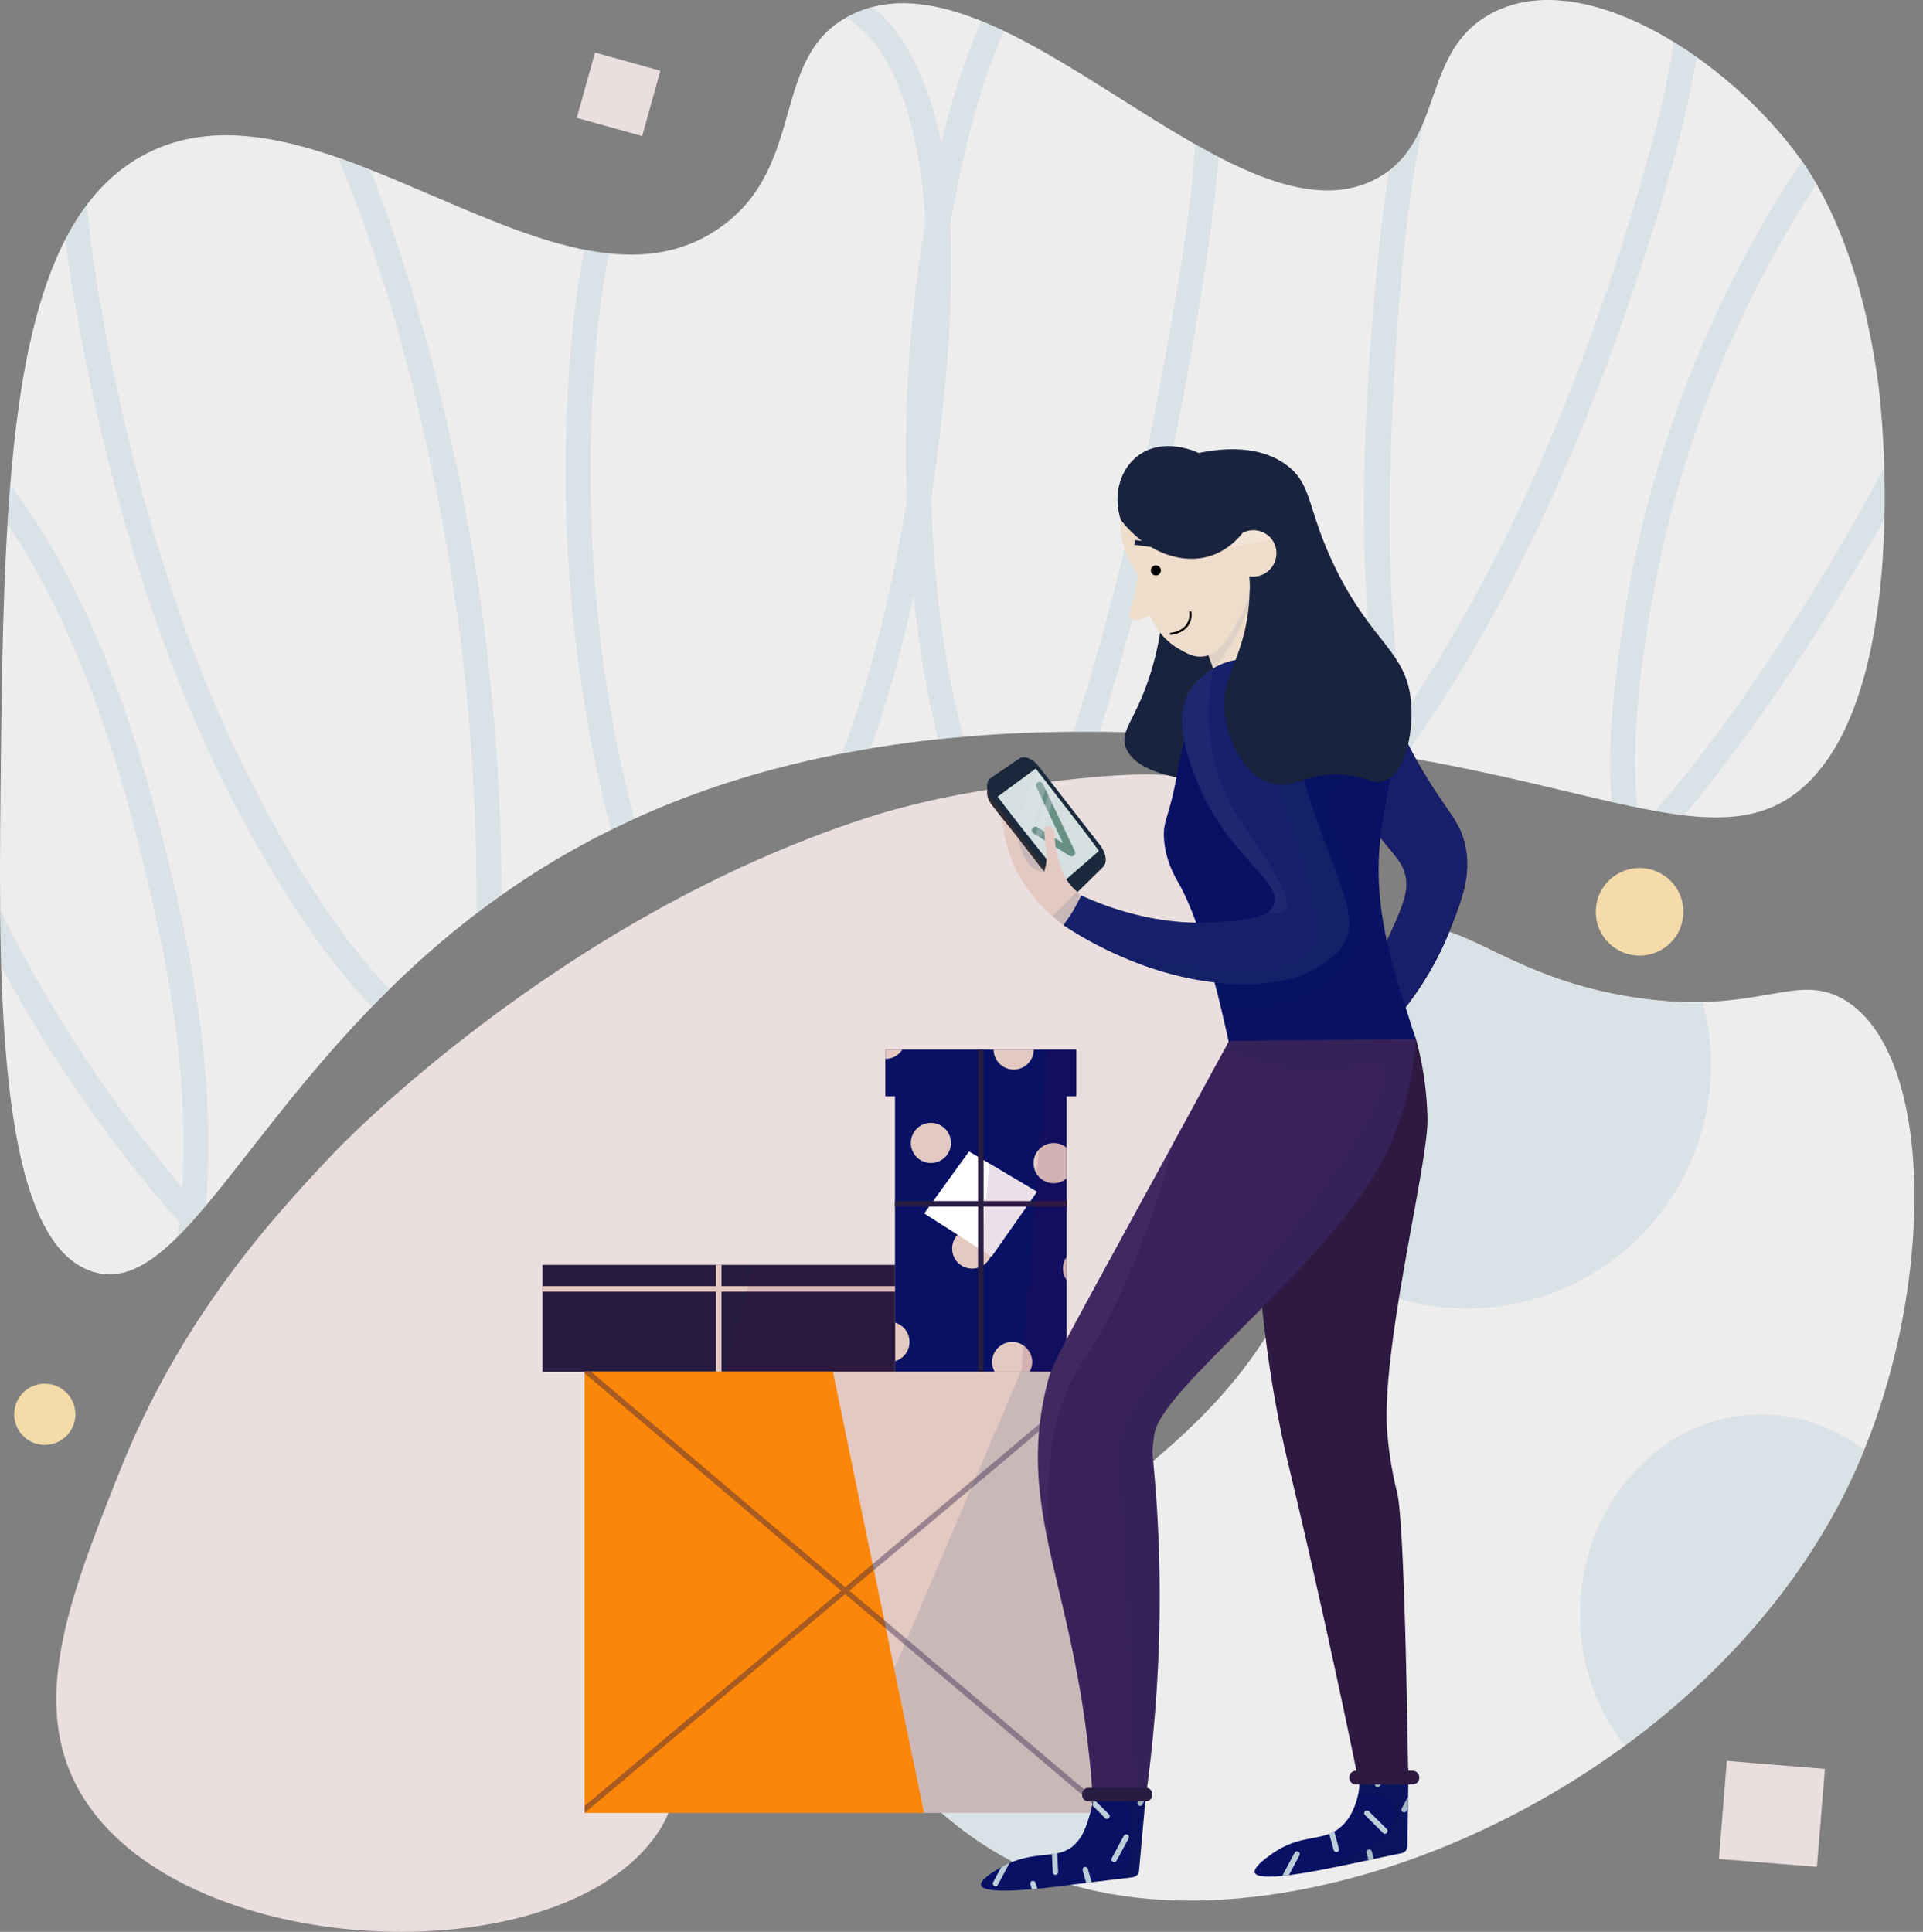 <svg width="212" height="213" xmlns="http://www.w3.org/2000/svg" xmlns:xlink="http://www.w3.org/1999/xlink" xmlns:svgjs="http://svgjs.com/svgjs" viewBox="56 59 212 213"><rect x="56" y="59" width="212" height="213" fill="#808080" stroke="none"/><svg width="212" height="213" xmlns="http://www.w3.org/2000/svg" xmlns:xlink="http://www.w3.org/1999/xlink" xmlns:svgjs="http://svgjs.com/svgjs" viewBox="56 59 212 213" x="56" y="59"><svg width="212" height="213" xmlns="http://www.w3.org/2000/svg" xmlns:xlink="http://www.w3.org/1999/xlink" xmlns:svgjs="http://svgjs.com/svgjs" viewBox="56 59 212 213" x="56" y="59"><svg width="139" height="201" xmlns="http://www.w3.org/2000/svg" xmlns:xlink="http://www.w3.org/1999/xlink" xmlns:svgjs="http://svgjs.com/svgjs" viewBox="119 64 139 201" x="119" y="64"><svg width="13" height="12" xmlns="http://www.w3.org/2000/svg" xmlns:xlink="http://www.w3.org/1999/xlink" xmlns:svgjs="http://svgjs.com/svgjs" fill="#ebdede" x="245" y="253"><svg xmlns="http://www.w3.org/2000/svg" xmlns:xlink="http://www.w3.org/1999/xlink" width="13" height="12"><path paint-order="stroke fill markers" fill-rule="evenodd" d="M1.371.154l10.816.884-.885 10.798-10.797-.867L1.371.154z"/></svg></svg><svg width="10" height="11" xmlns="http://www.w3.org/2000/svg" xmlns:xlink="http://www.w3.org/1999/xlink" xmlns:svgjs="http://svgjs.com/svgjs" fill="#ebdede" x="119" y="64"><svg xmlns="http://www.w3.org/2000/svg" xmlns:xlink="http://www.w3.org/1999/xlink" width="10" height="11"><path paint-order="stroke fill markers" fill-rule="evenodd" d="M2.594.79L9.8 2.8 7.79 10.003.586 7.995 2.594.791z"/></svg></svg></svg><svg width="185" height="65" xmlns="http://www.w3.org/2000/svg" xmlns:xlink="http://www.w3.org/1999/xlink" xmlns:svgjs="http://svgjs.com/svgjs" viewBox="57 154 185 65" x="57" y="154"><svg width="8" height="8" xmlns="http://www.w3.org/2000/svg" xmlns:xlink="http://www.w3.org/1999/xlink" xmlns:svgjs="http://svgjs.com/svgjs" fill="#f4dba9" x="57" y="211"><svg xmlns="http://www.w3.org/2000/svg" xmlns:xlink="http://www.w3.org/1999/xlink" width="8" height="8"><path paint-order="stroke fill markers" fill-rule="evenodd" d="M3.938 7.311A3.369 3.369 0 0 1 .566 3.94 3.369 3.369 0 0 1 3.938.568 3.369 3.369 0 0 1 7.31 3.939a3.369 3.369 0 0 1-3.372 3.372z"/></svg></svg><svg width="11" height="11" xmlns="http://www.w3.org/2000/svg" xmlns:xlink="http://www.w3.org/1999/xlink" xmlns:svgjs="http://svgjs.com/svgjs" fill="#f4dba9" x="231" y="154"><svg xmlns="http://www.w3.org/2000/svg" xmlns:xlink="http://www.w3.org/1999/xlink" width="11" height="11"><path paint-order="stroke fill markers" fill-rule="evenodd" d="M5.753 10.362A4.823 4.823 0 0 1 .926 5.534 4.823 4.823 0 0 1 5.753.707a4.823 4.823 0 0 1 4.828 4.827 4.823 4.823 0 0 1-4.828 4.828z"/></svg></svg></svg><svg width="116" height="108" xmlns="http://www.w3.org/2000/svg" xmlns:xlink="http://www.w3.org/1999/xlink" xmlns:svgjs="http://svgjs.com/svgjs" viewBox="152 161 116 108" x="152" y="161"><svg width="116" height="108" xmlns="http://www.w3.org/2000/svg" xmlns:xlink="http://www.w3.org/1999/xlink" xmlns:svgjs="http://svgjs.com/svgjs" fill="#eeedee" x="152" y="161"><svg xmlns="http://www.w3.org/2000/svg" xmlns:xlink="http://www.w3.org/1999/xlink" width="116" height="108"><path paint-order="stroke fill markers" fill-rule="evenodd" d="M108.319 60.646c-16.583 36.022-66.424 56.382-92.827 42.545C8.49 99.524-.741 91.454.254 83.973c.7-5.233 5.97-6.32 18.96-15.79 11.608-8.458 20.894-15.386 26.588-26.773 2.027-4.035 3.15-8.088 5.417-16.214 4.68-16.749 3.39-21.834 7.48-24.137 5.51-3.114 10.466 4.661 25.593 6.928 13.47 2.026 17.615-2.93 22.995.22 10.226 6.007 10.134 32.669 1.032 52.44z"/></svg></svg><svg width="23" height="19" xmlns="http://www.w3.org/2000/svg" xmlns:xlink="http://www.w3.org/1999/xlink" xmlns:svgjs="http://svgjs.com/svgjs" fill="#bdd3de" opacity=".42" x="154" y="248"><svg xmlns="http://www.w3.org/2000/svg" xmlns:xlink="http://www.w3.org/1999/xlink" width="23" height="19"><path paint-order="stroke fill markers" fill-rule="evenodd" d="M22.612 12.413c0 2.414-.7 4.662-1.916 6.56-2.543-.7-4.956-1.622-7.204-2.8-4.46-2.34-9.82-6.468-12.88-11.093C2.843 2.114 6.399.179 10.398.179c6.761.037 12.215 5.49 12.215 12.234z"/></svg></svg><svg width="32" height="38" xmlns="http://www.w3.org/2000/svg" xmlns:xlink="http://www.w3.org/1999/xlink" xmlns:svgjs="http://svgjs.com/svgjs" fill="#bdd3de" opacity=".42" x="230" y="214"><svg xmlns="http://www.w3.org/2000/svg" xmlns:xlink="http://www.w3.org/1999/xlink" width="32" height="38"><path paint-order="stroke fill markers" fill-rule="evenodd" d="M31.517 4.883c-.387.94-.774 1.86-1.198 2.763-5.472 11.866-14.538 22.037-25.206 29.85-3.059-3.87-4.92-8.937-4.92-14.501C.193 10.815 9.13.958 20.148.958c4.22 0 8.144 1.437 11.369 3.925z"/></svg></svg><svg width="45" height="43" xmlns="http://www.w3.org/2000/svg" xmlns:xlink="http://www.w3.org/1999/xlink" xmlns:svgjs="http://svgjs.com/svgjs" fill="#bdd3de" opacity=".42" x="200" y="161"><svg xmlns="http://www.w3.org/2000/svg" xmlns:xlink="http://www.w3.org/1999/xlink" width="45" height="43"><path paint-order="stroke fill markers" fill-rule="evenodd" d="M44.62 16.094c-.405 14.85-12.768 26.57-27.62 26.164-6.448-.166-12.307-2.617-16.858-6.523.921-2.708 1.824-5.97 3.095-10.52 4.68-16.75 3.39-21.835 7.481-24.138 5.51-3.114 10.465 4.662 25.574 6.946 2.875.424 5.325.553 7.444.498.645 2.395.94 4.938.885 7.573z"/></svg></svg><svg width="116" height="108" xmlns="http://www.w3.org/2000/svg" xmlns:xlink="http://www.w3.org/1999/xlink" xmlns:svgjs="http://svgjs.com/svgjs" fill="none" x="152" y="161"><svg xmlns="http://www.w3.org/2000/svg" xmlns:xlink="http://www.w3.org/1999/xlink" width="116" height="108"><path paint-order="stroke fill markers" d="M109.517 57.883c-.387.94-.774 1.86-1.198 2.763-5.472 11.866-14.538 22.037-25.206 29.85-18.941 13.855-42.858 20.267-60.398 15.495-2.543-.7-4.957-1.621-7.205-2.8-4.459-2.34-9.82-6.468-12.88-11.093C.9 89.464-.095 86.681.274 83.973c.7-5.233 5.97-6.32 18.96-15.79C30.84 59.724 40.126 52.796 45.82 41.41c.885-1.787 1.603-3.556 2.322-5.693.921-2.709 1.824-5.97 3.095-10.521 4.68-16.749 3.39-21.834 7.481-24.137 5.51-3.114 10.465 4.661 25.574 6.946 2.875.424 5.325.553 7.444.498 7.85-.203 11.332-2.764 15.551-.277 9.747 5.73 10.116 30.255 2.23 49.657z"/></svg></svg></svg><svg width="137" height="128" xmlns="http://www.w3.org/2000/svg" xmlns:xlink="http://www.w3.org/1999/xlink" xmlns:svgjs="http://svgjs.com/svgjs" fill="#ebdede" x="62" y="144"><svg xmlns="http://www.w3.org/2000/svg" xmlns:xlink="http://www.w3.org/1999/xlink" width="137" height="128"><path paint-order="stroke fill markers" fill-rule="evenodd" d="M121.854 53.251c-21.43 26.551-44.166 22.442-51.886 43.023-3.943 10.558 1.179 14.814-3.998 21.576-11.848 15.496-54.06 13.138-63.716-6.32-4.809-9.673-.294-21.078 4.754-33.847 6.928-17.522 17.136-28.522 23.898-35.671 0 0 24.505-25.888 58.98-36.943 1.252-.406 7.388-2.34 15.753-3.372C117.874.167 127.602-1.05 132.8 4.35c5.656 5.878 3.15 16.693 1.51 23.842-2.93 12.585-9.36 21.227-12.455 25.06z"/></svg></svg><svg width="208" height="141" xmlns="http://www.w3.org/2000/svg" xmlns:xlink="http://www.w3.org/1999/xlink" xmlns:svgjs="http://svgjs.com/svgjs" viewBox="56 59 208 141" x="56" y="59"><svg width="208" height="141" xmlns="http://www.w3.org/2000/svg" xmlns:xlink="http://www.w3.org/1999/xlink" xmlns:svgjs="http://svgjs.com/svgjs" fill="#eeedee" x="56" y="59"><svg xmlns="http://www.w3.org/2000/svg" xmlns:xlink="http://www.w3.org/1999/xlink" width="208" height="141"><path paint-order="stroke fill markers" fill-rule="evenodd" d="M206.29 37.556c.148.737.369 1.953.609 3.52 1.013 6.559 3.169 34.897-7.647 45.29-10.3 9.912-25.998-2.654-62.425-5.013-14.132-.92-41.77-2.708-67.363 9.14-37.957 17.54-46.82 53.691-59.275 49.711C-.092 136.924-.184 110.337.055 87.544c.369-34.603.663-62.867 16.233-70.68 19.273-9.673 45.566 20.36 62.978 8.31 9.95-6.89 5.398-19.199 14.758-23.621 16.768-7.941 42.213 26.477 57.746 18.13 7.812-4.182 4.588-14.61 13.395-18.572 10.042-4.514 25.372 5.49 33.22 16.27 1.107 1.51 5.584 7.885 7.905 20.175z"/></svg></svg><svg width="208" height="137" xmlns="http://www.w3.org/2000/svg" xmlns:xlink="http://www.w3.org/1999/xlink" xmlns:svgjs="http://svgjs.com/svgjs" fill="#bdd3de" opacity=".42" x="56" y="59"><svg xmlns="http://www.w3.org/2000/svg" xmlns:xlink="http://www.w3.org/1999/xlink" width="208" height="137"><path paint-order="stroke fill markers" fill-rule="evenodd" d="M207.728 51.486a229.187 229.187 0 0 1-10.945 18.573c-3.777 5.767-7.72 11.46-12.142 16.767-.719.847-1.438 1.713-2.193 2.56 1.124.204 2.211.37 3.243.498a93.668 93.668 0 0 0 2.47-3.04c4.495-5.656 8.604-11.626 12.491-17.707a227.635 227.635 0 0 0 7.094-11.902 118.6 118.6 0 0 0-.018-5.75zm-12.124-23.437a118.562 118.562 0 0 1 4.661-7.757 34.441 34.441 0 0 0-1.603-2.543c-2.137 3.114-4.072 6.375-5.877 9.692-7.039 12.99-11.848 27.25-13.93 41.88-.884 6.247-1.732 12.77-1.179 19.09.976.22 1.916.423 2.82.607-.038-.387-.075-.773-.093-1.142-.497-6.946.46-14.188 1.621-21.023a123.718 123.718 0 0 1 13.58-38.804zm-15.772 4.625c2.432-7.168 4.754-14.464 6.356-21.871.313-1.474.627-2.985.885-4.496a55.983 55.983 0 0 0-2.561-1.695c-.627 4.274-1.64 8.512-2.801 12.676a274.385 274.385 0 0 1-6.467 20.102c-4.717 12.972-10.521 25.593-17.873 37.293a136.928 136.928 0 0 1-2.635 4.017c-.516-3.132-.847-6.301-1.087-9.47-.553-7.076-.534-14.188-.24-21.282.295-7.241.72-14.5 1.512-21.705.478-4.256 1.105-8.512 1.99-12.695-.83 2.008-1.917 3.85-3.778 5.27-.57 3.556-.976 7.149-1.326 10.723-1.438 15.09-2.211 30.586-.35 45.658.276 2.248.607 4.478 1.05 6.689-.258.35-.498.7-.756 1.05.332.055.682.11 1.014.166.682.11 1.363.221 2.027.331.294.056.59.111.902.148-.073-.35-.165-.719-.24-1.069 2.101-2.966 4.091-6.025 5.97-9.139 7.684-12.769 13.599-26.588 18.408-40.701zm-51.26 6.006c-2.506 13.967-5.749 27.823-10.023 41.365-.074.203-.13.424-.203.627h2.893c.313-.977.608-1.972.921-2.948 4.386-14.52 7.665-29.37 10.116-44.332.866-5.325 1.64-10.687 2.064-16.085a60.058 60.058 0 0 1-2.599-1.419c-.479 7.683-1.842 15.385-3.169 22.792zm-17.91-35.266a41.714 41.714 0 0 0-2.505-1.106c-.148.35-.295.7-.442 1.07-1.659 4.016-2.93 8.198-3.943 12.436-.48-2.469-1.161-4.882-2.12-7.186-1.215-2.985-2.984-5.822-5.38-7.867-.773.184-1.51.46-2.248.81-.257.13-.497.24-.718.369 4.182 2.635 6.172 7.85 7.297 12.456.81 3.316 1.234 6.706 1.418 10.134a150.486 150.486 0 0 0-2.119 22.073 164.74 164.74 0 0 0 .056 8.531C98.797 62.467 97.175 69.71 95 76.73a100.178 100.178 0 0 1-2.192 6.375c1.068-.203 2.119-.406 3.169-.571a124.31 124.31 0 0 0 2.708-8.568 154.83 154.83 0 0 0 2.027-8.273c.13 1.253.295 2.524.46 3.777.535 4.054 1.254 8.089 2.249 12.05.94-.092 1.86-.184 2.782-.276-2.248-8.531-3.298-17.449-3.538-26.33.147-.94.277-1.88.406-2.82 1.05-7.572 1.787-15.182 1.787-22.828 0-1.511-.019-3.04-.092-4.588.147-.903.331-1.806.497-2.69 1.234-6.32 2.819-12.658 5.399-18.573zm-45.05 61.283c-.57-7.057-.644-14.15-.276-21.226.277-5.215.793-10.41 1.806-15.533a28.817 28.817 0 0 1-2.727-.424c-1.18 6.026-1.695 12.18-1.935 18.297-.294 7.702-.055 15.403.774 23.068.811 7.518 2.137 14.999 4.035 22.314.019.092.037.184.074.276.7-.35 1.419-.682 2.137-1.013.13-.056.277-.13.406-.185-.35-1.4-.682-2.8-1.014-4.2a146.38 146.38 0 0 1-3.28-21.374zM50.21 50.786c-2.322-10.834-5.307-21.705-9.397-32.079-1.179-.46-2.359-.903-3.52-1.308C42.139 29.08 45.53 41.48 48.036 53.826c2.874 14.095 4.33 28.412 4.477 42.784.019 1.363.019 2.727.019 4.09.902-.682 1.824-1.363 2.763-2.027 0-.847 0-1.695-.018-2.542-.184-15.22-1.86-30.44-5.067-45.345zM23.345 76.802c-5.436-12.953-9.12-26.661-11.756-40.443-.866-4.57-1.603-9.176-2.008-13.801a27.855 27.855 0 0 0-2.377 3.814c.46 3.759 1.087 7.48 1.806 11.184 2.837 14.796 6.946 29.463 13.064 43.263 2.984 6.725 6.485 13.23 10.52 19.384 2.488 3.777 5.233 7.499 8.384 10.797a97.04 97.04 0 0 1 1.953-1.972c-3.98-4.164-7.278-8.973-10.282-13.874a144.041 144.041 0 0 1-9.304-18.352zM3.943 57.492a67.852 67.852 0 0 0-2.801-4.016c-.11 1.4-.221 2.837-.313 4.311 1.16 1.714 2.23 3.501 3.243 5.307 6.633 11.976 10.41 25.63 13.303 38.951 2.045 9.434 3.298 19.218 2.727 28.891C12.234 121.631 5.49 111.35.036 100.424c.02 2.082.056 4.164.111 6.19 5.473 10.06 12.05 19.568 19.605 28.155-.056.552-.13 1.105-.203 1.64.295-.277.571-.59.866-.903a74.235 74.235 0 0 0 1.86-2.064c.149-.166.278-.332.425-.497.958-11.498-.682-23.161-3.28-34.364-3.28-14.15-7.536-28.78-15.477-41.088z"/></svg></svg><svg width="208" height="141" xmlns="http://www.w3.org/2000/svg" xmlns:xlink="http://www.w3.org/1999/xlink" xmlns:svgjs="http://svgjs.com/svgjs" fill="none" x="56" y="59"><svg xmlns="http://www.w3.org/2000/svg" xmlns:xlink="http://www.w3.org/1999/xlink" width="208" height="141"><path paint-order="stroke fill markers" d="M207.746 57.253c-.24 10.502-2.1 22.958-8.494 29.112-3.63 3.501-7.923 4.201-13.58 3.538-1.031-.11-2.118-.295-3.242-.498-.627-.11-1.29-.24-1.953-.368-.903-.184-1.843-.387-2.82-.608-5.97-1.345-13.155-3.262-22-4.81-.294-.055-.589-.11-.902-.147-.664-.11-1.345-.22-2.027-.331-.332-.056-.664-.11-1.014-.166a169.47 169.47 0 0 0-14.906-1.622c-4.164-.276-9.489-.608-15.587-.663h-2.893c-3.814.037-7.905.184-12.143.553-.921.074-1.842.166-2.782.276-2.432.258-4.92.59-7.425 1.014-1.05.165-2.12.368-3.17.57-7.554 1.456-15.33 3.741-22.94 7.205-.128.055-.276.13-.404.184-.719.332-1.438.682-2.138 1.014a89.349 89.349 0 0 0-12.05 7.186c-.94.663-1.86 1.345-2.764 2.027-3.52 2.671-6.688 5.49-9.563 8.328-.663.663-1.326 1.308-1.953 1.971-7.904 8.144-13.56 16.288-18.315 21.945-.147.166-.276.332-.423.498a42.742 42.742 0 0 1-1.861 2.063c-.295.313-.59.608-.866.903-3.243 3.224-6.173 4.809-9.342 3.796C2.727 137.827.645 123.179.147 106.615a344.525 344.525 0 0 1-.11-6.191c-.037-4.312 0-8.642.036-12.861.111-10.668.222-20.729.774-29.757.093-1.456.184-2.893.314-4.312.884-11.073 2.616-20.378 6.098-27.104a27.82 27.82 0 0 1 2.377-3.814c1.843-2.45 4.054-4.366 6.689-5.693 6.412-3.225 13.616-2.045 21.005.534 1.179.406 2.34.848 3.519 1.309 7.997 3.15 16.104 7.351 23.584 8.825.922.185 1.824.332 2.727.424 4.33.442 8.44-.221 12.124-2.764 9.655-6.725 5.62-18.554 14.004-23.271.24-.129.479-.258.718-.369.737-.35 1.474-.608 2.248-.81 3.667-.922 7.684-.148 11.884 1.547.83.332 1.659.7 2.506 1.106 6.91 3.28 14.188 8.568 21.079 12.492a91 91 0 0 0 2.598 1.42c6.43 3.334 12.455 5.066 17.449 2.394.497-.258.94-.552 1.345-.866 1.86-1.418 2.948-3.26 3.777-5.27 1.898-4.55 2.543-9.857 8.273-12.455 5.546-2.487 12.714-.553 19.347 3.501a43.83 43.83 0 0 1 2.56 1.695c4.386 3.096 8.384 7.039 11.333 11.074.073.092.165.221.257.368.388.535.94 1.382 1.603 2.543 1.825 3.206 4.44 8.844 6.025 17.265.148.737.369 1.953.609 3.519.295 1.935.7 5.73.829 10.41.055 1.788.055 3.74.018 5.749z"/></svg></svg></svg></svg></svg><svg width="103" height="160" xmlns="http://www.w3.org/2000/svg" xmlns:xlink="http://www.w3.org/1999/xlink" xmlns:svgjs="http://svgjs.com/svgjs" viewBox="115 108 103 160" x="115" y="108"><svg width="103" height="160" xmlns="http://www.w3.org/2000/svg" xmlns:xlink="http://www.w3.org/1999/xlink" xmlns:svgjs="http://svgjs.com/svgjs" viewBox="115 108 103 160" x="115" y="108"><svg width="63" height="85" xmlns="http://www.w3.org/2000/svg" xmlns:xlink="http://www.w3.org/1999/xlink" xmlns:svgjs="http://svgjs.com/svgjs" viewBox="115 174 63 85" x="115" y="174"><svg width="22" height="37" xmlns="http://www.w3.org/2000/svg" xmlns:xlink="http://www.w3.org/1999/xlink" xmlns:svgjs="http://svgjs.com/svgjs" viewBox="153 174 22 37" x="153" y="174"><svg width="22" height="37" xmlns="http://www.w3.org/2000/svg" xmlns:xlink="http://www.w3.org/1999/xlink" xmlns:svgjs="http://svgjs.com/svgjs" viewBox="153 174 22 37" x="153" y="174"><svg width="22" height="37" xmlns="http://www.w3.org/2000/svg" xmlns:xlink="http://www.w3.org/1999/xlink" xmlns:svgjs="http://svgjs.com/svgjs" fill="#081164" x="153" y="174"><svg xmlns="http://www.w3.org/2000/svg" xmlns:xlink="http://www.w3.org/1999/xlink" width="22" height="37"><path paint-order="stroke fill markers" fill-rule="evenodd" d="M21.66.717v5.159h-1.07v30.383H1.669V5.876H.599V.716h21.06z"/></svg></svg><svg width="5" height="6" xmlns="http://www.w3.org/2000/svg" xmlns:xlink="http://www.w3.org/1999/xlink" xmlns:svgjs="http://svgjs.com/svgjs" fill="#e4c9c2" x="156" y="182"><svg xmlns="http://www.w3.org/2000/svg" xmlns:xlink="http://www.w3.org/1999/xlink" width="5" height="6"><path paint-order="stroke fill markers" fill-rule="evenodd" d="M2.63 5.228A2.21 2.21 0 0 1 .417 3.017 2.21 2.21 0 0 1 2.629.806c1.223 0 2.211.988 2.211 2.21a2.209 2.209 0 0 1-2.21 2.212z"/></svg></svg><svg width="5" height="3" xmlns="http://www.w3.org/2000/svg" xmlns:xlink="http://www.w3.org/1999/xlink" xmlns:svgjs="http://svgjs.com/svgjs" fill="#e4c9c2" x="165" y="174"><svg xmlns="http://www.w3.org/2000/svg" xmlns:xlink="http://www.w3.org/1999/xlink" width="5" height="3"><path paint-order="stroke fill markers" fill-rule="evenodd" d="M4.96.717a2.206 2.206 0 0 1-2.21 2.21A2.218 2.218 0 0 1 .539.718H4.96z"/></svg></svg><svg width="5" height="5" xmlns="http://www.w3.org/2000/svg" xmlns:xlink="http://www.w3.org/1999/xlink" xmlns:svgjs="http://svgjs.com/svgjs" fill="#e4c9c2" x="169" y="185"><svg xmlns="http://www.w3.org/2000/svg" xmlns:xlink="http://www.w3.org/1999/xlink" width="5" height="5"><path paint-order="stroke fill markers" fill-rule="evenodd" d="M4.59.551v3.372a2.194 2.194 0 0 1-1.437.534 2.218 2.218 0 0 1-2.21-2.21c0-1.217.994-2.212 2.21-2.212a2.087 2.087 0 0 1 1.438.516z"/></svg></svg><svg width="3" height="6" xmlns="http://www.w3.org/2000/svg" xmlns:xlink="http://www.w3.org/1999/xlink" xmlns:svgjs="http://svgjs.com/svgjs" fill="#e4c9c2" x="154" y="204"><svg xmlns="http://www.w3.org/2000/svg" xmlns:xlink="http://www.w3.org/1999/xlink" width="3" height="6"><path paint-order="stroke fill markers" fill-rule="evenodd" d="M2.27 2.961a2.2 2.2 0 0 1-1.602 2.12V.823A2.239 2.239 0 0 1 2.271 2.96z"/></svg></svg><svg width="6" height="5" xmlns="http://www.w3.org/2000/svg" xmlns:xlink="http://www.w3.org/1999/xlink" xmlns:svgjs="http://svgjs.com/svgjs" fill="#e4c9c2" x="160" y="194"><svg xmlns="http://www.w3.org/2000/svg" xmlns:xlink="http://www.w3.org/1999/xlink" width="6" height="5"><path paint-order="stroke fill markers" fill-rule="evenodd" d="M3.18 4.873A2.209 2.209 0 0 1 .97 2.66c0-1.222.987-2.21 2.21-2.21a2.21 2.21 0 0 1 2.212 2.21A2.21 2.21 0 0 1 3.18 4.873z"/></svg></svg><svg width="3" height="2" xmlns="http://www.w3.org/2000/svg" xmlns:xlink="http://www.w3.org/1999/xlink" xmlns:svgjs="http://svgjs.com/svgjs" fill="#e4c9c2" x="153" y="174"><svg xmlns="http://www.w3.org/2000/svg" xmlns:xlink="http://www.w3.org/1999/xlink" width="3" height="2"><path paint-order="stroke fill markers" fill-rule="evenodd" d="M2.478.717a2.19 2.19 0 0 1-1.86 1.032V.717h1.86z"/></svg></svg><svg width="1" height="4" xmlns="http://www.w3.org/2000/svg" xmlns:xlink="http://www.w3.org/1999/xlink" xmlns:svgjs="http://svgjs.com/svgjs" fill="#e4c9c2" x="173" y="197"><svg xmlns="http://www.w3.org/2000/svg" xmlns:xlink="http://www.w3.org/1999/xlink" width="1" height="4"><path paint-order="stroke fill markers" fill-rule="evenodd" d="M.59.583v2.56a2.221 2.221 0 0 1 0-2.561z"/></svg></svg><svg width="5" height="5" xmlns="http://www.w3.org/2000/svg" xmlns:xlink="http://www.w3.org/1999/xlink" xmlns:svgjs="http://svgjs.com/svgjs" fill="#e4c9c2" x="165" y="206"><svg xmlns="http://www.w3.org/2000/svg" xmlns:xlink="http://www.w3.org/1999/xlink" width="5" height="5"><path paint-order="stroke fill markers" fill-rule="evenodd" d="M4.795 3.172c0 .387-.11.774-.295 1.088H.668a2.18 2.18 0 0 1-.295-1.088c0-1.216.995-2.21 2.211-2.21 1.216 0 2.211.994 2.211 2.21z"/></svg></svg><svg width="22" height="37" xmlns="http://www.w3.org/2000/svg" xmlns:xlink="http://www.w3.org/1999/xlink" xmlns:svgjs="http://svgjs.com/svgjs" fill="none" x="153" y="174"><svg xmlns="http://www.w3.org/2000/svg" xmlns:xlink="http://www.w3.org/1999/xlink" width="22" height="37"><path paint-order="stroke fill markers" d="M21.66.717v5.159h-1.07v30.383H1.669V5.876H.599V.716h21.06z"/></svg></svg></svg><svg width="14" height="13" xmlns="http://www.w3.org/2000/svg" xmlns:xlink="http://www.w3.org/1999/xlink" xmlns:svgjs="http://svgjs.com/svgjs" fill="#fff" x="157" y="185"><svg xmlns="http://www.w3.org/2000/svg" xmlns:xlink="http://www.w3.org/1999/xlink" width="14" height="13"><path paint-order="stroke fill markers" fill-rule="evenodd" d="M13.33 5.397l-5.012 7.149-1.106-.719-6.32-4.035L5.83.956l2.248 1.327 5.251 3.114z"/></svg></svg><svg width="20" height="37" xmlns="http://www.w3.org/2000/svg" xmlns:xlink="http://www.w3.org/1999/xlink" xmlns:svgjs="http://svgjs.com/svgjs" fill="#271c41" x="154" y="174"><svg xmlns="http://www.w3.org/2000/svg" xmlns:xlink="http://www.w3.org/1999/xlink" width="20" height="37"><path paint-order="stroke fill markers" fill-rule="evenodd" d="M19.59 17.429v.608h-9.157v18.222h-.608V18.037H.668v-.608h9.157V.717h.608v16.712h9.158z"/></svg></svg><svg width="7" height="11" xmlns="http://www.w3.org/2000/svg" xmlns:xlink="http://www.w3.org/1999/xlink" xmlns:svgjs="http://svgjs.com/svgjs" fill="#640042" opacity=".122" x="164" y="187"><svg xmlns="http://www.w3.org/2000/svg" xmlns:xlink="http://www.w3.org/1999/xlink" width="7" height="11"><path paint-order="stroke fill markers" fill-rule="evenodd" d="M6.33 3.397l-5.012 7.149-1.106-.719.866-9.544 5.251 3.114z"/></svg></svg><svg width="7" height="37" xmlns="http://www.w3.org/2000/svg" xmlns:xlink="http://www.w3.org/1999/xlink" xmlns:svgjs="http://svgjs.com/svgjs" fill="#640042" opacity=".122" x="168" y="174"><svg xmlns="http://www.w3.org/2000/svg" xmlns:xlink="http://www.w3.org/1999/xlink" width="7" height="37"><path paint-order="stroke fill markers" fill-rule="evenodd" d="M6.66.717v5.159H5.59v30.383H.598l1.438-18.222.055-.608.055-.774.019-.35L3.398.717h3.261z"/></svg></svg></svg><svg width="40" height="13" xmlns="http://www.w3.org/2000/svg" xmlns:xlink="http://www.w3.org/1999/xlink" xmlns:svgjs="http://svgjs.com/svgjs" viewBox="115 198 40 13" x="115" y="198"><svg width="40" height="13" xmlns="http://www.w3.org/2000/svg" xmlns:xlink="http://www.w3.org/1999/xlink" xmlns:svgjs="http://svgjs.com/svgjs" viewBox="115 198 40 13" x="115" y="198"><svg width="40" height="13" xmlns="http://www.w3.org/2000/svg" xmlns:xlink="http://www.w3.org/1999/xlink" xmlns:svgjs="http://svgjs.com/svgjs" fill="#271c41" x="115" y="198"><svg xmlns="http://www.w3.org/2000/svg" xmlns:xlink="http://www.w3.org/1999/xlink" width="40" height="13"><path paint-order="stroke fill markers" fill-rule="evenodd" d="M.809.467h38.877V12.26H.81V.467z"/></svg></svg><svg width="40" height="13" xmlns="http://www.w3.org/2000/svg" xmlns:xlink="http://www.w3.org/1999/xlink" xmlns:svgjs="http://svgjs.com/svgjs" fill="#e4c9c2" x="115" y="198"><svg xmlns="http://www.w3.org/2000/svg" xmlns:xlink="http://www.w3.org/1999/xlink" width="40" height="13"><path paint-order="stroke fill markers" fill-rule="evenodd" d="M39.668 2.807v.608H20.542v8.844h-.608V3.415H.81v-.608h19.125V.467h.608v2.34h19.126z"/></svg></svg></svg><svg width="20" height="13" xmlns="http://www.w3.org/2000/svg" xmlns:xlink="http://www.w3.org/1999/xlink" xmlns:svgjs="http://svgjs.com/svgjs" fill="#640042" opacity=".09" x="135" y="198"><svg xmlns="http://www.w3.org/2000/svg" xmlns:xlink="http://www.w3.org/1999/xlink" width="20" height="13"><path paint-order="stroke fill markers" fill-rule="evenodd" d="M19.668.467V12.26H.948c.755-2.856 1.621-6.062 2.358-8.844l.166-.608c.221-.829.424-1.621.626-2.34h15.57z"/></svg></svg></svg><svg width="58" height="49" xmlns="http://www.w3.org/2000/svg" xmlns:xlink="http://www.w3.org/1999/xlink" xmlns:svgjs="http://svgjs.com/svgjs" viewBox="120 210 58 49" x="120" y="210"><svg width="58" height="49" xmlns="http://www.w3.org/2000/svg" xmlns:xlink="http://www.w3.org/1999/xlink" xmlns:svgjs="http://svgjs.com/svgjs" fill="#e4c9c2" x="120" y="210"><svg xmlns="http://www.w3.org/2000/svg" xmlns:xlink="http://www.w3.org/1999/xlink" width="58" height="49"><path paint-order="stroke fill markers" fill-rule="evenodd" d="M.452.26h57.432v48.624H.452V.259z"/></svg></svg><svg width="31" height="49" xmlns="http://www.w3.org/2000/svg" xmlns:xlink="http://www.w3.org/1999/xlink" xmlns:svgjs="http://svgjs.com/svgjs" fill="#365588" opacity=".149" x="147" y="210"><svg xmlns="http://www.w3.org/2000/svg" xmlns:xlink="http://www.w3.org/1999/xlink" width="31" height="49"><path paint-order="stroke fill markers" fill-rule="evenodd" d="M30.884.26v48.624H.814l7.904-18.573.258-.571 7.075-16.62.516-1.216L21.524.26h9.36z"/></svg></svg><svg width="38" height="49" xmlns="http://www.w3.org/2000/svg" xmlns:xlink="http://www.w3.org/1999/xlink" xmlns:svgjs="http://svgjs.com/svgjs" fill="#fc860a" x="120" y="210"><svg xmlns="http://www.w3.org/2000/svg" xmlns:xlink="http://www.w3.org/1999/xlink" width="38" height="49"><path paint-order="stroke fill markers" fill-rule="evenodd" d="M37.874 48.884H.452V.259h27.38L32.2 21.45l.147.663 1.142 5.51.185.957 4.2 20.305z"/></svg></svg><svg width="58" height="49" xmlns="http://www.w3.org/2000/svg" xmlns:xlink="http://www.w3.org/1999/xlink" xmlns:svgjs="http://svgjs.com/svgjs" fill="#271c41" opacity=".4" x="120" y="210"><svg xmlns="http://www.w3.org/2000/svg" xmlns:xlink="http://www.w3.org/1999/xlink" width="58" height="49"><path paint-order="stroke fill markers" fill-rule="evenodd" d="M32.346 22.112l-2.708 2.266 3.85 3.243 2.488 2.119 21.908 18.554v.59h-.24L35.718 30.311l-2.045-1.732-4.496-3.814L.452 48.884v-.774l28.264-23.732L.452.425V.26h.737l27.988 23.732L32.2 21.45l11.368-9.545L57.423.26h.46v.406L43.053 13.12l-10.706 8.992z"/></svg></svg></svg></svg><svg width="54" height="160" xmlns="http://www.w3.org/2000/svg" xmlns:xlink="http://www.w3.org/1999/xlink" xmlns:svgjs="http://svgjs.com/svgjs" viewBox="164 108 54 160" x="164" y="108"><svg width="48" height="15" xmlns="http://www.w3.org/2000/svg" xmlns:xlink="http://www.w3.org/1999/xlink" xmlns:svgjs="http://svgjs.com/svgjs" viewBox="164 253 48 15" x="164" y="253"><svg width="48" height="15" xmlns="http://www.w3.org/2000/svg" xmlns:xlink="http://www.w3.org/1999/xlink" xmlns:svgjs="http://svgjs.com/svgjs" viewBox="164 253 48 15" x="164" y="253"><svg width="48" height="15" xmlns="http://www.w3.org/2000/svg" xmlns:xlink="http://www.w3.org/1999/xlink" xmlns:svgjs="http://svgjs.com/svgjs" viewBox="164 253 48 15" x="164" y="253"><svg width="19" height="13" xmlns="http://www.w3.org/2000/svg" xmlns:xlink="http://www.w3.org/1999/xlink" xmlns:svgjs="http://svgjs.com/svgjs" fill="#081164" x="164" y="255"><svg xmlns="http://www.w3.org/2000/svg" xmlns:xlink="http://www.w3.org/1999/xlink" width="19" height="13"><path paint-order="stroke fill markers" fill-rule="evenodd" d="M18.343 1.691l-.056.627-.718 7.96a.785.785 0 0 1-.7.7c-.074.018-.13.018-.203.037-.037 0-.074 0-.11.018-.056 0-.11.019-.166.019-.037 0-.093.018-.148.018-.073 0-.129.018-.202.018-.148.019-.332.037-.498.056-.055 0-.129.018-.184.018-.092.018-.166.018-.258.037-.055 0-.129.018-.184.018-.13.019-.258.037-.369.056h-.018c-.074 0-.13.018-.203.018-.166.018-.332.037-.516.074-.055 0-.129.018-.184.018-.055 0-.11.018-.166.018-.11.019-.221.019-.332.037-.073 0-.129.019-.202.019-.185.018-.369.055-.553.074-.092.018-.203.018-.295.036-.092.019-.202.019-.313.037-.24.037-.498.074-.774.092-.184.019-.387.056-.571.074-.184.018-.387.055-.59.074l-.387.055c-.331.037-.681.074-1.013.129a3.007 3.007 0 0 1-.405.037c-.203.018-.406.037-.608.074-.277.036-.553.055-.811.092-.074 0-.129.018-.203.018-.129.018-.258.018-.405.037-.074 0-.13.018-.203.018h-.018c-2.93.24-5.417.258-5.62-.424-.184-.626 1.585-1.64 2.21-1.99a10.309 10.309 0 0 1 .921-.46c1.844-.81 3.355-.81 4.663-.995.202-.037.405-.055.59-.092.35-.074.7-.166 1.013-.332.073-.037.129-.073.203-.11.036-.019.092-.056.129-.074.092-.055.165-.11.257-.166a.4.4 0 0 0 .093-.074c.055-.055.129-.11.184-.166.055-.055.129-.11.184-.184.81-.829 1.161-1.916 1.492-2.985.02-.092.056-.165.074-.258.056-.165.092-.331.13-.497.018-.092.036-.166.055-.258 0-.018.018-.055.018-.074 0-.018.018-.055.018-.073.019-.056.019-.092.037-.148.019-.055.019-.092.037-.147.018-.148.056-.277.056-.406l.055-.497c.018-.11.018-.221.018-.332v-.11-.13c0-.202.018-.386.018-.57.369.11.738.22 1.143.313.202.055.405.092.626.147.203.037.424.092.645.13.148.036.295.054.442.073l.387.055c.092.019.185.019.258.037.093.018.203.018.295.037l.571.055c.092.019.185.019.277.019.11.018.202.018.295.018.055 0 .129 0 .184.018.055.019.11 0 .184.019h.018c.166.018.295.018.406.018z"/></svg></svg><svg width="18" height="13" xmlns="http://www.w3.org/2000/svg" xmlns:xlink="http://www.w3.org/1999/xlink" xmlns:svgjs="http://svgjs.com/svgjs" fill="#081164" x="194" y="253"><svg xmlns="http://www.w3.org/2000/svg" xmlns:xlink="http://www.w3.org/1999/xlink" width="18" height="13"><path paint-order="stroke fill markers" fill-rule="evenodd" d="M17.252 2.733c-.037 2.285-.055 4.551-.092 6.836a.807.807 0 0 1-.626.756c-.535.11-1.42.294-2.47.515-1.436.295-3.998.867-6.504 1.346-3.5.663-6.928 1.105-7.222.294-.24-.645 1.695-1.953 2.137-2.248 3.298-2.21 5.749-.994 7.72-3.169.848-.92 1.18-2.008 1.345-2.487.074-.24.13-.48.184-.719.093-.387.13-.773.148-1.124A8.443 8.443 0 0 0 11.688.43c.718.166 1.53.313 2.395.406 1.16.128 2.23.147 3.17.128v1.77z"/></svg></svg></svg><svg width="19" height="13" xmlns="http://www.w3.org/2000/svg" xmlns:xlink="http://www.w3.org/1999/xlink" xmlns:svgjs="http://svgjs.com/svgjs" fill="none" x="164" y="255"><svg xmlns="http://www.w3.org/2000/svg" xmlns:xlink="http://www.w3.org/1999/xlink" width="19" height="13"><path paint-order="stroke fill markers" d="M18.343 1.692l-.056.626-.718 7.96a.784.784 0 0 1-.7.7c-.074.018-.13.018-.203.037-.037 0-.074 0-.11.018-.056 0-.11.019-.166.019-.037 0-.093.018-.148.018-.073 0-.129.018-.202.018-.148.019-.332.037-.498.056-.055 0-.129.018-.184.018-.092.019-.166.019-.258.037-.055 0-.129.018-.184.018-.13.019-.258.037-.369.056h-.018c-.074 0-.13.018-.203.018-.166.019-.332.037-.516.074-.055 0-.129.018-.184.018-.055 0-.11.019-.166.019-.11.018-.221.018-.332.036-.073 0-.129.019-.202.019-.185.018-.369.055-.553.074-.092.018-.203.018-.295.036-.092.019-.202.019-.313.037-.24.037-.516.074-.774.11-.184.02-.387.056-.571.075-.184.018-.387.055-.59.073l-.387.056c-.331.036-.681.073-1.013.128a3.007 3.007 0 0 1-.405.037c-.203.019-.406.037-.608.074-.277.037-.553.055-.811.092-.074 0-.129.019-.203.019-.129.018-.258.018-.405.036-.074 0-.13.019-.203.019h-.018c-2.93.24-5.417.258-5.62-.424-.184-.626 1.585-1.64 2.21-1.99.056-.037.093-.055.13-.074.276-.147.534-.276.792-.387 1.843-.81 3.354-.81 4.662-.995.202-.036.405-.055.59-.092.35-.073.7-.165 1.013-.331.073-.037.129-.074.203-.11.036-.02.092-.056.129-.075.092-.055.165-.11.257-.165a.4.4 0 0 0 .093-.074c.055-.055.129-.11.184-.166.055-.055.129-.11.184-.184.81-.83 1.161-1.916 1.492-2.985.02-.092.056-.166.074-.258.056-.166.092-.332.13-.498.018-.092.036-.165.055-.257 0-.019.018-.056.018-.074 0-.019.018-.055.018-.074.019-.055.019-.11.037-.147.019-.056.019-.092.037-.148.018-.147.056-.276.056-.405l.055-.498c.018-.11.018-.22.018-.331v-.11-.13c0-.202.018-.387.018-.57.369.11.738.22 1.143.312.202.056.405.092.626.148.203.037.424.092.645.129.148.037.295.055.442.073l.387.056c.092.018.185.036.258.036.093.019.203.019.295.037l.571.056c.092.018.185.018.277.018.11.019.202.019.295.019.055 0 .129 0 .184.018.055.018.11 0 .184.018H18.343z"/></svg></svg><svg width="47" height="15" xmlns="http://www.w3.org/2000/svg" xmlns:xlink="http://www.w3.org/1999/xlink" xmlns:svgjs="http://svgjs.com/svgjs" viewBox="165 253 47 15" x="165" y="253"><svg width="3" height="3" xmlns="http://www.w3.org/2000/svg" xmlns:xlink="http://www.w3.org/1999/xlink" xmlns:svgjs="http://svgjs.com/svgjs" fill="#bacfda" x="176" y="257"><svg xmlns="http://www.w3.org/2000/svg" xmlns:xlink="http://www.w3.org/1999/xlink" width="3" height="3"><path paint-order="stroke fill markers" fill-rule="evenodd" d="M2.252 2.455a.306.306 0 0 1-.221.092.296.296 0 0 1-.203-.092L.447 1.073C.465 1.018.465.981.483.926.502.87.502.834.52.779.54.63.576.502.576.373L2.27 2.05c.092.092.092.295-.019.405z"/></svg></svg><svg width="3" height="4" xmlns="http://www.w3.org/2000/svg" xmlns:xlink="http://www.w3.org/1999/xlink" xmlns:svgjs="http://svgjs.com/svgjs" fill="#bacfda" x="178" y="261"><svg xmlns="http://www.w3.org/2000/svg" xmlns:xlink="http://www.w3.org/1999/xlink" width="3" height="4"><path paint-order="stroke fill markers" fill-rule="evenodd" d="M.842 3.32C.786 3.32.75 3.3.695 3.283a.302.302 0 0 1-.13-.406L1.893.408A.302.302 0 0 1 2.297.28a.302.302 0 0 1 .13.406L1.1 3.154a.297.297 0 0 1-.258.166z"/></svg></svg><svg width="3" height="3" xmlns="http://www.w3.org/2000/svg" xmlns:xlink="http://www.w3.org/1999/xlink" xmlns:svgjs="http://svgjs.com/svgjs" fill="#bacfda" x="165" y="264"><svg xmlns="http://www.w3.org/2000/svg" xmlns:xlink="http://www.w3.org/1999/xlink" width="3" height="3"><path paint-order="stroke fill markers" fill-rule="evenodd" d="M2.29.412L1.017 2.807a.298.298 0 0 1-.258.166c-.055 0-.092-.019-.148-.037a.303.303 0 0 1-.129-.405L1.368.89c.055-.037.092-.056.129-.074a6.45 6.45 0 0 1 .792-.405z"/></svg></svg><svg width="2" height="3" xmlns="http://www.w3.org/2000/svg" xmlns:xlink="http://www.w3.org/1999/xlink" xmlns:svgjs="http://svgjs.com/svgjs" fill="#bacfda" x="171" y="263"><svg xmlns="http://www.w3.org/2000/svg" xmlns:xlink="http://www.w3.org/1999/xlink" width="2" height="3"><path paint-order="stroke fill markers" fill-rule="evenodd" d="M1.651 2.407c0 .166-.129.313-.276.313h-.019c-.166 0-.295-.129-.295-.277L.97.417c.203-.037.406-.056.59-.092l.092 2.082z"/></svg></svg><svg width="2" height="3" xmlns="http://www.w3.org/2000/svg" xmlns:xlink="http://www.w3.org/1999/xlink" xmlns:svgjs="http://svgjs.com/svgjs" fill="#bacfda" x="175" y="264"><svg xmlns="http://www.w3.org/2000/svg" xmlns:xlink="http://www.w3.org/1999/xlink" width="2" height="3"><path paint-order="stroke fill markers" fill-rule="evenodd" d="M1.354 2.549c-.092.018-.202.018-.294.037-.093.018-.203.018-.314.037l-.386-1.4C.323 1.056.415.89.562.852.71.818.894.91.931 1.058l.423 1.492z"/></svg></svg><svg width="2" height="2" xmlns="http://www.w3.org/2000/svg" xmlns:xlink="http://www.w3.org/1999/xlink" xmlns:svgjs="http://svgjs.com/svgjs" fill="#bacfda" x="169" y="266"><svg xmlns="http://www.w3.org/2000/svg" xmlns:xlink="http://www.w3.org/1999/xlink" width="2" height="2"><path paint-order="stroke fill markers" fill-rule="evenodd" d="M1.366 1.25c-.129.018-.258.018-.405.036-.074 0-.129.019-.203.019H.74L.592.752C.556.586.647.42.795.383c.166-.037.332.056.368.221l.203.645z"/></svg></svg><svg width="2" height="3" xmlns="http://www.w3.org/2000/svg" xmlns:xlink="http://www.w3.org/1999/xlink" xmlns:svgjs="http://svgjs.com/svgjs" fill="#bacfda" x="181" y="256"><svg xmlns="http://www.w3.org/2000/svg" xmlns:xlink="http://www.w3.org/1999/xlink" width="2" height="3"><path paint-order="stroke fill markers" fill-rule="evenodd" d="M1.343.691l-.056.627-.331.626a.298.298 0 0 1-.258.166c-.055 0-.092-.018-.147-.037a.302.302 0 0 1-.13-.405L.956.673h.018c.13.018.258.018.369.018z"/></svg></svg><svg width="3" height="4" xmlns="http://www.w3.org/2000/svg" xmlns:xlink="http://www.w3.org/1999/xlink" xmlns:svgjs="http://svgjs.com/svgjs" fill="#bacfda" x="206" y="258"><svg xmlns="http://www.w3.org/2000/svg" xmlns:xlink="http://www.w3.org/1999/xlink" width="3" height="4"><path paint-order="stroke fill markers" fill-rule="evenodd" d="M2.673 3.187a.296.296 0 0 1-.203-.092L.48 1.124A.312.312 0 0 1 .48.7C.59.59.793.59.904.7l1.99 1.971c.11.11.11.314 0 .424a.306.306 0 0 1-.221.092z"/></svg></svg><svg width="3" height="3" xmlns="http://www.w3.org/2000/svg" xmlns:xlink="http://www.w3.org/1999/xlink" xmlns:svgjs="http://svgjs.com/svgjs" fill="#bacfda" x="197" y="263"><svg xmlns="http://www.w3.org/2000/svg" xmlns:xlink="http://www.w3.org/1999/xlink" width="3" height="3"><path paint-order="stroke fill markers" fill-rule="evenodd" d="M2.257.564l-1.16 2.174a9.49 9.49 0 0 1-.72.074c0-.018.02-.037.02-.055L1.722.287A.303.303 0 0 1 2.128.16c.147.092.203.258.13.405z"/></svg></svg><svg width="2" height="2" xmlns="http://www.w3.org/2000/svg" xmlns:xlink="http://www.w3.org/1999/xlink" xmlns:svgjs="http://svgjs.com/svgjs" fill="#bacfda" x="210" y="257"><svg xmlns="http://www.w3.org/2000/svg" xmlns:xlink="http://www.w3.org/1999/xlink" width="2" height="2"><path paint-order="stroke fill markers" fill-rule="evenodd" d="M1.234.078c0 .443-.019.866-.019 1.309l-.147.276a.298.298 0 0 1-.258.166c-.055 0-.092-.019-.147-.037a.303.303 0 0 1-.13-.405l.7-1.309z"/></svg></svg><svg width="2" height="4" xmlns="http://www.w3.org/2000/svg" xmlns:xlink="http://www.w3.org/1999/xlink" xmlns:svgjs="http://svgjs.com/svgjs" fill="#bacfda" x="202" y="260"><svg xmlns="http://www.w3.org/2000/svg" xmlns:xlink="http://www.w3.org/1999/xlink" width="2" height="4"><path paint-order="stroke fill markers" fill-rule="evenodd" d="M1.403 3.196c-.019 0-.055.018-.074.018a.316.316 0 0 1-.295-.221L.537 1.187c.184-.073.368-.166.553-.258l.516 1.898a.278.278 0 0 1-.203.369z"/></svg></svg><svg width="2" height="3" xmlns="http://www.w3.org/2000/svg" xmlns:xlink="http://www.w3.org/1999/xlink" xmlns:svgjs="http://svgjs.com/svgjs" fill="#bacfda" x="206" y="262"><svg xmlns="http://www.w3.org/2000/svg" xmlns:xlink="http://www.w3.org/1999/xlink" width="2" height="3"><path paint-order="stroke fill markers" fill-rule="evenodd" d="M1.457 1.97c-.185.036-.388.073-.59.128l-.221-.81C.609 1.122.7.956.867.919c.166-.037.332.056.368.203l.222.847z"/></svg></svg><svg width="3" height="4" xmlns="http://www.w3.org/2000/svg" xmlns:xlink="http://www.w3.org/1999/xlink" xmlns:svgjs="http://svgjs.com/svgjs" fill="#bacfda" x="207" y="253"><svg xmlns="http://www.w3.org/2000/svg" xmlns:xlink="http://www.w3.org/1999/xlink" width="3" height="4"><path paint-order="stroke fill markers" fill-rule="evenodd" d="M2.17.946L1.138 2.881a.298.298 0 0 1-.258.166c-.055 0-.092-.019-.147-.037a.302.302 0 0 1-.129-.406L1.507.891c.24.018.46.037.663.055z"/></svg></svg></svg><svg width="18" height="13" xmlns="http://www.w3.org/2000/svg" xmlns:xlink="http://www.w3.org/1999/xlink" xmlns:svgjs="http://svgjs.com/svgjs" fill="none" x="194" y="253"><svg xmlns="http://www.w3.org/2000/svg" xmlns:xlink="http://www.w3.org/1999/xlink" width="18" height="13"><path paint-order="stroke fill markers" d="M17.252 2.733c0 .443-.018.885-.018 1.327 0 .442-.019.866-.019 1.308L17.16 9.57c-.018.369-.276.682-.608.756l-2.488.515c-.184.037-.386.074-.607.13-.185.036-.388.073-.59.128-2.358.498-6.025 1.309-8.77 1.659a9.49 9.49 0 0 1-.72.073c-1.676.166-2.892.13-3.058-.35-.24-.663 1.696-1.953 2.138-2.248 2.45-1.64 4.422-1.4 6.08-2.045.184-.073.368-.166.553-.258.368-.202.737-.479 1.087-.866.847-.921 1.18-2.008 1.345-2.487a6.967 6.967 0 0 0 .332-1.843A8.412 8.412 0 0 0 11.669.43c.719.166 1.53.313 2.395.405.148.019.314.037.461.037.221.019.443.037.645.056.737.036 1.419.055 2.045.036l.037 1.77z"/></svg></svg></svg><svg width="4" height="11" xmlns="http://www.w3.org/2000/svg" xmlns:xlink="http://www.w3.org/1999/xlink" xmlns:svgjs="http://svgjs.com/svgjs" fill="#0b1d36" opacity=".141" x="179" y="256"><svg xmlns="http://www.w3.org/2000/svg" xmlns:xlink="http://www.w3.org/1999/xlink" width="4" height="11"><path paint-order="stroke fill markers" fill-rule="evenodd" d="M3.343.691L2.569 9.26a.785.785 0 0 1-.7.7c-.258.037-.571.074-.958.13.847-2.267.534-6.855.24-9.6.791.129 1.529.184 2.192.202z"/></svg></svg><svg width="11" height="13" xmlns="http://www.w3.org/2000/svg" xmlns:xlink="http://www.w3.org/1999/xlink" xmlns:svgjs="http://svgjs.com/svgjs" fill="#0b1d36" opacity=".141" x="201" y="253"><svg xmlns="http://www.w3.org/2000/svg" xmlns:xlink="http://www.w3.org/1999/xlink" width="11" height="13"><path paint-order="stroke fill markers" fill-rule="evenodd" d="M10.252 2.733c-.037 2.285-.055 4.551-.092 6.836a.807.807 0 0 1-.626.756c-.535.11-1.42.294-2.47.515-1.436.295-3.998.867-6.504 1.346C2.864 11.099 5.185 9.974 6.2 9.348c2.358-1.456 2.708-2.414 2.413-4.164-.22-1.271-2.56-1.327-3.906-1.308a6.32 6.32 0 0 0 .148-1.124A8.43 8.43 0 0 0 4.669.449c.719.165 1.53.313 2.395.405 1.161.129 2.23.147 3.17.129l.018 1.75z"/></svg></svg></svg><svg width="14" height="38" xmlns="http://www.w3.org/2000/svg" xmlns:xlink="http://www.w3.org/1999/xlink" xmlns:svgjs="http://svgjs.com/svgjs" viewBox="204 135 14 38" x="204" y="135"><svg width="14" height="38" xmlns="http://www.w3.org/2000/svg" xmlns:xlink="http://www.w3.org/1999/xlink" xmlns:svgjs="http://svgjs.com/svgjs" fill="#5a142a" x="204" y="135"><svg xmlns="http://www.w3.org/2000/svg" xmlns:xlink="http://www.w3.org/1999/xlink" width="14" height="38"><path paint-order="stroke fill markers" fill-rule="evenodd" d="M4.802.379L.656 10.992a38.472 38.472 0 0 0 3.372 5.177c1.658 2.12 2.58 2.838 2.93 4.422.257 1.253.018 2.432-1.05 4.92a48.153 48.153 0 0 1-4.57 8.218l3.721 3.611c3.815-4.201 5.786-8.236 6.818-10.871 1.29-3.28 2.285-5.878 1.695-9.029-.534-2.763-1.843-3.721-4.22-7.61C8.045 7.73 6.332 4.599 4.803.38z"/></svg></svg><svg width="14" height="38" xmlns="http://www.w3.org/2000/svg" xmlns:xlink="http://www.w3.org/1999/xlink" xmlns:svgjs="http://svgjs.com/svgjs" fill="#171f6a" x="204" y="135"><svg xmlns="http://www.w3.org/2000/svg" xmlns:xlink="http://www.w3.org/1999/xlink" width="14" height="38"><path paint-order="stroke fill markers" fill-rule="evenodd" d="M4.802.379L.656 10.992a38.472 38.472 0 0 0 3.372 5.177c1.658 2.12 2.58 2.838 2.93 4.422.257 1.253.018 2.432-1.05 4.92a48.153 48.153 0 0 1-4.57 8.218l3.721 3.611c3.815-4.201 5.786-8.236 6.818-10.871 1.29-3.28 2.285-5.878 1.695-9.029-.534-2.763-1.843-3.721-4.22-7.61C8.045 7.73 6.332 4.599 4.803.38z"/></svg></svg></svg><svg width="18" height="22" xmlns="http://www.w3.org/2000/svg" xmlns:xlink="http://www.w3.org/1999/xlink" xmlns:svgjs="http://svgjs.com/svgjs" fill="#19233d" x="179" y="124"><svg xmlns="http://www.w3.org/2000/svg" xmlns:xlink="http://www.w3.org/1999/xlink" width="18" height="22"><path paint-order="stroke fill markers" fill-rule="evenodd" d="M4.89 4.745a30.396 30.396 0 0 1-1.27 5.16c-1.567 4.624-3.096 5.638-2.544 7.388.977 3.114 7.076 3.667 7.905 3.74 1.603.148 3.15.277 4.68-.608 2.635-1.547 3.132-4.993 3.317-6.356.94-6.726-4.238-12.198-5.344-13.34L4.891 4.745z"/></svg></svg><svg width="12" height="16" xmlns="http://www.w3.org/2000/svg" xmlns:xlink="http://www.w3.org/1999/xlink" xmlns:svgjs="http://svgjs.com/svgjs" viewBox="187 121 12 16" x="187" y="121"><svg width="12" height="16" xmlns="http://www.w3.org/2000/svg" xmlns:xlink="http://www.w3.org/1999/xlink" xmlns:svgjs="http://svgjs.com/svgjs" fill="#efddcb" x="187" y="121"><svg xmlns="http://www.w3.org/2000/svg" xmlns:xlink="http://www.w3.org/1999/xlink" width="12" height="16"><path paint-order="stroke fill markers" fill-rule="evenodd" d="M11.852 11.854l-7.72 3.667-1.364-3.759-1.032-2.837L.76 6.216 6.435.504l5.417 11.35z"/></svg></svg><svg width="7" height="10" xmlns="http://www.w3.org/2000/svg" xmlns:xlink="http://www.w3.org/1999/xlink" xmlns:svgjs="http://svgjs.com/svgjs" fill="#365588" opacity=".09" x="188" y="123"><svg xmlns="http://www.w3.org/2000/svg" xmlns:xlink="http://www.w3.org/1999/xlink" width="7" height="10"><path paint-order="stroke fill markers" fill-rule="evenodd" d="M6.116.697C5.453 4.99 3.17 8.177 1.768 9.762L.736 6.906l5.38-6.21z"/></svg></svg></svg><svg width="29" height="50" xmlns="http://www.w3.org/2000/svg" xmlns:xlink="http://www.w3.org/1999/xlink" xmlns:svgjs="http://svgjs.com/svgjs" viewBox="184 130 29 50" x="184" y="130"><svg width="29" height="50" xmlns="http://www.w3.org/2000/svg" xmlns:xlink="http://www.w3.org/1999/xlink" xmlns:svgjs="http://svgjs.com/svgjs" fill="#081164" x="184" y="130"><svg xmlns="http://www.w3.org/2000/svg" xmlns:xlink="http://www.w3.org/1999/xlink" width="29" height="50"><path paint-order="stroke fill markers" fill-rule="evenodd" d="M28.1 43.538a38.195 38.195 0 0 1-.627 4.68c-.092.423-.184.847-.276 1.253-6.265-.332-12.53-.645-18.794-.977a290.83 290.83 0 0 0-.958-4.68c-.295-1.364-.59-2.635-.866-3.796a90.605 90.605 0 0 0-.884-3.427c-1.42-5.196-2.672-8.254-3.722-10.152-.443-.792-1.456-2.47-1.64-4.883-.166-2.192.57-2.192 1.529-7.72.332-1.861.866-3.667 1.105-5.546.019-.148.111-.737.369-1.456.037-.11.092-.203.147-.35C5.068 3.15 9.14 1.27 12.475.864c4.256-.516 9.12 1.364 11.553 4.938.018.019.036.056.055.074.534.81.847 1.566 1.013 2.303.59 2.783.424 4.92.074 7.13-.35 2.212-.921 4.534-1.124 7.703-.442 6.799 1.603 13.082 3.243 18.075.313 1.05.608 1.898.81 2.45z"/></svg></svg><svg width="21" height="36" xmlns="http://www.w3.org/2000/svg" xmlns:xlink="http://www.w3.org/1999/xlink" xmlns:svgjs="http://svgjs.com/svgjs" fill="#002544" opacity=".071" x="189" y="135"><svg xmlns="http://www.w3.org/2000/svg" xmlns:xlink="http://www.w3.org/1999/xlink" width="21" height="36"><path paint-order="stroke fill markers" fill-rule="evenodd" d="M14.219 11.084c-2.654 3.316 4.79 10.558 2.91 16.675-1.62 5.251-9.783 8.623-15.55 7.296a90.605 90.605 0 0 0-.884-3.427c3.463-.387 9.065-.516 11.497-3.52 2.137-2.634 2.432-8.18-4.348-20.562L19.009.858c.019.018.037.055.055.073.535.811.848 1.567 1.014 2.304.59 2.782.424 4.92.074 7.13-.443-.295-2.009-1.234-3.74-.774.018-.018-1.253.314-2.193 1.493z"/></svg></svg></svg><svg width="14" height="16" xmlns="http://www.w3.org/2000/svg" xmlns:xlink="http://www.w3.org/1999/xlink" xmlns:svgjs="http://svgjs.com/svgjs" viewBox="164 142 14 16" x="164" y="142"><svg width="14" height="16" xmlns="http://www.w3.org/2000/svg" xmlns:xlink="http://www.w3.org/1999/xlink" xmlns:svgjs="http://svgjs.com/svgjs" fill="#002544" opacity=".451" x="164" y="142"><svg xmlns="http://www.w3.org/2000/svg" xmlns:xlink="http://www.w3.org/1999/xlink" width="14" height="16"><path paint-order="stroke fill markers" fill-rule="evenodd" d="M13.607 12.56L10.9 15.23c-.516.498-1.493.203-2.156-.663l-7.351-9.47C.71 4.23.654 3.18 1.244 2.775L4.376.638c.535-.368 1.474 0 2.101.81l6.854 8.808c.608.83.737 1.843.276 2.303z"/></svg></svg><svg width="14" height="16" xmlns="http://www.w3.org/2000/svg" xmlns:xlink="http://www.w3.org/1999/xlink" xmlns:svgjs="http://svgjs.com/svgjs" viewBox="164 142 14 16" x="164" y="142"><svg width="14" height="16" xmlns="http://www.w3.org/2000/svg" xmlns:xlink="http://www.w3.org/1999/xlink" xmlns:svgjs="http://svgjs.com/svgjs" fill="#302c34" x="164" y="142"><svg xmlns="http://www.w3.org/2000/svg" xmlns:xlink="http://www.w3.org/1999/xlink" width="14" height="16"><path paint-order="stroke fill markers" fill-rule="evenodd" d="M13.313 10.275L6.458 1.467c-.626-.81-1.566-1.179-2.1-.81L1.226 2.794c-.222.147-.35.387-.387.663-.019.11-.019.24 0 .369v.35c-.074.46.092 1.05.497 1.566l7.02 9.028c.59.756 1.437 1.05 1.972.7a.99.99 0 0 0 .59-.239l2.708-2.672c.46-.46.313-1.474-.313-2.284z"/></svg></svg><svg width="14" height="16" xmlns="http://www.w3.org/2000/svg" xmlns:xlink="http://www.w3.org/1999/xlink" xmlns:svgjs="http://svgjs.com/svgjs" fill="#002544" opacity=".451" x="164" y="142"><svg xmlns="http://www.w3.org/2000/svg" xmlns:xlink="http://www.w3.org/1999/xlink" width="14" height="16"><path paint-order="stroke fill markers" fill-rule="evenodd" d="M13.607 12.56L10.9 15.23c-.516.498-1.493.203-2.156-.663l-7.351-9.47C.71 4.23.654 3.18 1.244 2.775L4.376.638c.535-.368 1.474 0 2.101.81l6.854 8.808c.608.83.737 1.843.276 2.303z"/></svg></svg></svg><svg width="13" height="14" xmlns="http://www.w3.org/2000/svg" xmlns:xlink="http://www.w3.org/1999/xlink" xmlns:svgjs="http://svgjs.com/svgjs" fill="#d3e0df" x="165" y="143"><svg xmlns="http://www.w3.org/2000/svg" xmlns:xlink="http://www.w3.org/1999/xlink" width="13" height="14"><path paint-order="stroke fill markers" fill-rule="evenodd" d="M12.147 9.827c-1.271 1.106-2.525 2.193-3.796 3.299-.516-.59-1.695-2.046-2.966-3.649a15.979 15.979 0 0 0-.516-.645l-.424-.534c-.46-.571-.903-1.142-1.327-1.677-.94-1.216-1.75-2.266-2.137-2.782L5.182.744c.037.055.074.092.11.147.332.442.738.94 1.161 1.493.11.147.222.276.332.423.166.221.332.443.516.664 2.248 2.874 4.79 6.209 4.846 6.356z"/></svg></svg><svg width="6" height="9" xmlns="http://www.w3.org/2000/svg" xmlns:xlink="http://www.w3.org/1999/xlink" xmlns:svgjs="http://svgjs.com/svgjs" fill="#336859" opacity=".671" x="169" y="145"><svg xmlns="http://www.w3.org/2000/svg" xmlns:xlink="http://www.w3.org/1999/xlink" width="6" height="9"><path paint-order="stroke fill markers" fill-rule="evenodd" d="M5.125 8.417a.372.372 0 0 1-.203-.055l-3.98-2.47a.41.41 0 0 1-.129-.552.41.41 0 0 1 .553-.129l2.82 1.75L1.255.79C1.164.586 1.237.347 1.44.255c.202-.093.442-.019.534.184l3.52 7.407a.423.423 0 0 1-.093.479.55.55 0 0 1-.276.092z"/></svg></svg><svg width="4" height="9" xmlns="http://www.w3.org/2000/svg" xmlns:xlink="http://www.w3.org/1999/xlink" xmlns:svgjs="http://svgjs.com/svgjs" fill="#e6e3f4" opacity=".259" x="168" y="143"><svg xmlns="http://www.w3.org/2000/svg" xmlns:xlink="http://www.w3.org/1999/xlink" width="4" height="9"><path paint-order="stroke fill markers" fill-rule="evenodd" d="M3.49 2.384C2.808 4.355 2.127 6.327 1.463 8.28 1.003 7.709.561 7.137.137 6.603L2.329.873c.35.46.738.976 1.161 1.51z"/></svg></svg><svg width="4" height="8" xmlns="http://www.w3.org/2000/svg" xmlns:xlink="http://www.w3.org/1999/xlink" xmlns:svgjs="http://svgjs.com/svgjs" fill="#e6e3f4" opacity=".259" x="169" y="145"><svg xmlns="http://www.w3.org/2000/svg" xmlns:xlink="http://www.w3.org/1999/xlink" width="4" height="8"><path paint-order="stroke fill markers" fill-rule="evenodd" d="M3.338 1.47L1.403 7.478a15.653 15.653 0 0 0-.516-.645L2.822.826c.165.202.331.424.516.645z"/></svg></svg></svg><svg width="44" height="85" xmlns="http://www.w3.org/2000/svg" xmlns:xlink="http://www.w3.org/1999/xlink" xmlns:svgjs="http://svgjs.com/svgjs" viewBox="170 173 44 85" x="170" y="173"><svg width="20" height="83" xmlns="http://www.w3.org/2000/svg" xmlns:xlink="http://www.w3.org/1999/xlink" xmlns:svgjs="http://svgjs.com/svgjs" viewBox="194 173 20 83" x="194" y="173"><svg width="20" height="83" xmlns="http://www.w3.org/2000/svg" xmlns:xlink="http://www.w3.org/1999/xlink" xmlns:svgjs="http://svgjs.com/svgjs" fill="#271c41" x="194" y="173"><svg xmlns="http://www.w3.org/2000/svg" xmlns:xlink="http://www.w3.org/1999/xlink" width="20" height="83"><path paint-order="stroke fill markers" fill-rule="evenodd" d="M17.731 81.24h-.497c-.332-21.483-.792-28.982-1.216-30.696-.074-.295-.664-2.543-.995-5.657-.019-.257-.055-.552-.092-.884-.719-9.25 4.532-29.646 4.44-34.658A36.286 36.286 0 0 0 18.1.538C12.13 2.307 6.179 4.075.209 5.844-.141 24.878 1.83 37.868 3.783 46.38c.48 2.064 1.511 6.265 3.132 13.45a1059.45 1059.45 0 0 1 4.625 21.41h-.055a.743.743 0 0 0-.737.756c0 .424.331.756.737.756h6.247a.743.743 0 0 0 .736-.756.743.743 0 0 0-.737-.755z"/></svg></svg><svg width="20" height="83" xmlns="http://www.w3.org/2000/svg" xmlns:xlink="http://www.w3.org/1999/xlink" xmlns:svgjs="http://svgjs.com/svgjs" fill="#640042" opacity=".122" x="194" y="173"><svg xmlns="http://www.w3.org/2000/svg" xmlns:xlink="http://www.w3.org/1999/xlink" width="20" height="83"><path paint-order="stroke fill markers" fill-rule="evenodd" d="M17.731 81.24h-.497c-.332-21.483-.792-28.982-1.216-30.696-.074-.295-.664-2.543-.995-5.657-.019-.257-.055-.552-.092-.884-.719-9.25 4.532-29.646 4.44-34.658A36.286 36.286 0 0 0 18.1.538C12.13 2.307 6.179 4.075.209 5.844-.141 24.878 1.83 37.868 3.783 46.38c.48 2.064 1.511 6.265 3.132 13.45a1059.45 1059.45 0 0 1 4.625 21.41h-.055a.743.743 0 0 0-.737.756c0 .424.331.756.737.756h6.247a.743.743 0 0 0 .736-.756.743.743 0 0 0-.737-.755z"/></svg></svg></svg><svg width="43" height="85" xmlns="http://www.w3.org/2000/svg" xmlns:xlink="http://www.w3.org/1999/xlink" xmlns:svgjs="http://svgjs.com/svgjs" viewBox="170 173 43 85" x="170" y="173"><svg width="43" height="85" xmlns="http://www.w3.org/2000/svg" xmlns:xlink="http://www.w3.org/1999/xlink" xmlns:svgjs="http://svgjs.com/svgjs" fill="#39215a" x="170" y="173"><svg xmlns="http://www.w3.org/2000/svg" xmlns:xlink="http://www.w3.org/1999/xlink" width="43" height="85"><path paint-order="stroke fill markers" fill-rule="evenodd" d="M42.1.538a43.364 43.364 0 0 1-.387 3.353c-.074.424-.148.848-.221 1.253-.092.46-.184.903-.295 1.327 0 .018 0 .036-.018.055a31.31 31.31 0 0 1-3.225 8.291c-4.145 7.26-12.603 15.072-18.462 21.079-2.93 3.003-5.215 5.564-5.97 7.352-.11.276-.203.534-.24.774a20.075 20.075 0 0 0-.24 2.118c.167 1.714.314 3.446.443 5.215.81 11.903.203 22.976-1.198 33.018h-.22l-1.272.055-4.293.166a116.74 116.74 0 0 0-1.437-12.271c-1.069-6.173-2.414-11.11-3.39-15.625-1.29-6.043-1.898-11.368-.258-18.001.552-2.267.976-2.912 11.184-21.613a755.048 755.048 0 0 0 2.91-5.344c2.323-4.238 4.22-7.738 5.565-10.189.13-.24.259-.46.369-.682L21.5.76C27.839.703 34.177.629 40.497.574 41.03.556 41.565.556 42.1.538z"/></svg></svg><svg width="9" height="2" xmlns="http://www.w3.org/2000/svg" xmlns:xlink="http://www.w3.org/1999/xlink" xmlns:svgjs="http://svgjs.com/svgjs" fill="#271c41" x="175" y="256"><svg xmlns="http://www.w3.org/2000/svg" xmlns:xlink="http://www.w3.org/1999/xlink" width="9" height="2"><path paint-order="stroke fill markers" fill-rule="evenodd" d="M7.343 1.613H.986A.68.68 0 0 1 .304.93V.802A.68.68 0 0 1 .986.12h6.357a.68.68 0 0 1 .682.682v.129a.692.692 0 0 1-.682.682z"/></svg></svg><svg width="34" height="85" xmlns="http://www.w3.org/2000/svg" xmlns:xlink="http://www.w3.org/1999/xlink" xmlns:svgjs="http://svgjs.com/svgjs" fill="#0b1d36" opacity=".071" x="179" y="173"><svg xmlns="http://www.w3.org/2000/svg" xmlns:xlink="http://www.w3.org/1999/xlink" width="34" height="85"><path paint-order="stroke fill markers" fill-rule="evenodd" d="M33.1.538a53.756 53.756 0 0 1-.387 3.353c-.074.424-.148.848-.221 1.253-.092.46-.184.903-.295 1.327 0 .018 0 .036-.018.055-.166.7-1.253 4.57-3.225 8.291-4.145 7.26-12.603 15.072-18.462 21.079-2.93 3.003-5.215 5.564-5.97 7.352-.11.276-.203.534-.24.774a20.075 20.075 0 0 0-.24 2.118c.167 1.714.314 3.446.443 5.215.81 11.903.203 22.976-1.198 33.018h-.22c-1.475-2.23-1.309-8.918-1.751-20.47C.671 46.803-.232 47.467.69 44.39c2.266-7.573 6.633-7.904 17.172-20.765 5.97-7.278 13.358-17.91 11.405-20.121-.718-.81-2.229.13-5.675.369-4.79.313-8.807-1.07-11.534-2.359.129-.22.258-.46.368-.682l.056-.11C18.82.667 25.159.592 31.478.538c.553.018 1.087.018 1.622 0z"/></svg></svg><svg width="16" height="46" xmlns="http://www.w3.org/2000/svg" xmlns:xlink="http://www.w3.org/1999/xlink" xmlns:svgjs="http://svgjs.com/svgjs" fill="#fff" opacity=".039" x="170" y="184"><svg xmlns="http://www.w3.org/2000/svg" xmlns:xlink="http://www.w3.org/1999/xlink" width="16" height="46"><path paint-order="stroke fill markers" fill-rule="evenodd" d="M15.512.722c-1.658 6.283-5.03 16.97-10.318 24.69-3.501 5.104-4.036 13.008-3.52 20.286-1.29-6.043-1.897-11.368-.257-18.001.552-2.267.976-2.912 11.184-21.613 1.031-1.898 2.008-3.686 2.91-5.362z"/></svg></svg></svg></svg><svg width="39" height="37" xmlns="http://www.w3.org/2000/svg" xmlns:xlink="http://www.w3.org/1999/xlink" xmlns:svgjs="http://svgjs.com/svgjs" viewBox="166 131 39 37" x="166" y="131"><svg width="32" height="37" xmlns="http://www.w3.org/2000/svg" xmlns:xlink="http://www.w3.org/1999/xlink" xmlns:svgjs="http://svgjs.com/svgjs" fill="#16206b" x="173" y="131"><svg xmlns="http://www.w3.org/2000/svg" xmlns:xlink="http://www.w3.org/1999/xlink" width="32" height="37"><path paint-order="stroke fill markers" fill-rule="evenodd" d="M30.956 32.33c-.59.921-1.345 1.419-2.23 2.027-.018.018-.037.018-.055.037 0 0-.018 0-.018.018-.848.571-4.073 2.58-10.908 1.99-5.252-.46-9.84-2.211-13.322-3.962a40.378 40.378 0 0 1-4.201-2.432c.664-1.087 1.308-2.174 1.972-3.28 6.836 3.114 12.382 3.17 15.44 2.93 2.1-.166 4.054-.331 5.122-1.068.295-.222.535-.48.664-.793 1.124-2.598-5.251-5.417-8.586-13.966-.885-2.285-2.654-6.928-.48-9.95.406-.571 1.253-1.492 2.432-2.21.811-.48 1.788-.867 2.875-.94.055 0 .626-.038 1.032.018 2.561.387 3.667 5.214 5.62 11.81.386 1.327.81 2.709 1.29 4.165.276.81.534 1.584.792 2.321 2.542 7.112 4.459 10.392 2.56 13.285z"/></svg></svg><svg width="10" height="12" xmlns="http://www.w3.org/2000/svg" xmlns:xlink="http://www.w3.org/1999/xlink" xmlns:svgjs="http://svgjs.com/svgjs" fill="#e4c9c2" x="166" y="149"><svg xmlns="http://www.w3.org/2000/svg" xmlns:xlink="http://www.w3.org/1999/xlink" width="10" height="12"><path paint-order="stroke fill markers" fill-rule="evenodd" d="M9.194 8.729a18.392 18.392 0 0 1-1.087 2.008c-.295.46-.59.884-.885 1.253-.553-.442-.94-.756-1.18-.958a7.041 7.041 0 0 1-.368-.295l-.092-.092-.018-.019-.018-.018C3.334 8.544 2.063 6.02 2.063 6.02A15.328 15.328 0 0 1 .515.271c.332.406.848 1.014 1.474 1.806.056.074.13.147.166.221.387.498.663.866 1.161 1.511.59.774 1.18 1.53 1.787 2.303.11-.331.258-.829.277-1.492.018-.406-.037-.756-.11-1.456-.111-.903-.277-1.935.036-2.064.018 0 .037-.018.037-.018.147 0 .35.037.534.166.442.332.424 1.05.424 1.363 0 .019 0 1.364.847 3.52.24.608.664 1.382 1.567 2.155.147.185.313.314.479.443z"/></svg></svg><svg width="4" height="4" xmlns="http://www.w3.org/2000/svg" xmlns:xlink="http://www.w3.org/1999/xlink" xmlns:svgjs="http://svgjs.com/svgjs" fill="#365588" opacity=".161" x="172" y="157"><svg xmlns="http://www.w3.org/2000/svg" xmlns:xlink="http://www.w3.org/1999/xlink" width="4" height="4"><path paint-order="stroke fill markers" fill-rule="evenodd" d="M3.194.729a18.385 18.385 0 0 1-1.087 2.008c-.295.46-.59.884-.885 1.253a63.85 63.85 0 0 1-1.18-.958L2.66.36l.056-.037c.147.148.313.277.479.406z"/></svg></svg><svg width="4" height="5" xmlns="http://www.w3.org/2000/svg" xmlns:xlink="http://www.w3.org/1999/xlink" xmlns:svgjs="http://svgjs.com/svgjs" fill="#365588" opacity=".161" x="168" y="151"><svg xmlns="http://www.w3.org/2000/svg" xmlns:xlink="http://www.w3.org/1999/xlink" width="4" height="5"><path paint-order="stroke fill markers" fill-rule="evenodd" d="M3.122 4.15C1.372 4.056.56 2.084.192.352c.387.498.663.866 1.16 1.511.572.756 1.18 1.53 1.77 2.285z"/></svg></svg><svg width="28" height="26" xmlns="http://www.w3.org/2000/svg" xmlns:xlink="http://www.w3.org/1999/xlink" xmlns:svgjs="http://svgjs.com/svgjs" fill="#002544" opacity=".071" x="177" y="142"><svg xmlns="http://www.w3.org/2000/svg" xmlns:xlink="http://www.w3.org/1999/xlink" width="28" height="26"><path paint-order="stroke fill markers" fill-rule="evenodd" d="M26.956 21.33c-.719.94-1.917 1.787-2.23 2.027-.018.018-.037.037-.055.037 0 0-.018 0-.018.018-.848.571-4.073 2.58-10.908 1.99-5.252-.46-9.84-2.211-13.322-3.962 6.099 1.493 20.618 4.607 23.18-.184.644-1.216.184-3.224-.738-7.241-1.769-7.628-4.55-12.069-3.003-13.45.221-.203.645-.443 1.51-.35.333.46.646.902.959 1.363.387 1.327.81 2.708 1.29 4.164.276.81.534 1.585.792 2.322 2.524 7.093 4.44 10.373 2.543 13.266z"/></svg></svg><svg width="12" height="28" xmlns="http://www.w3.org/2000/svg" xmlns:xlink="http://www.w3.org/1999/xlink" xmlns:svgjs="http://svgjs.com/svgjs" fill="#fff" opacity=".039" x="186" y="132"><svg xmlns="http://www.w3.org/2000/svg" xmlns:xlink="http://www.w3.org/1999/xlink" width="12" height="28"><path paint-order="stroke fill markers" fill-rule="evenodd" d="M10.217 27.7c-.129 0-.276-.055-.46-.129.294-.221.534-.479.663-.792 1.124-2.598-5.251-5.417-8.586-13.967-.885-2.284-2.654-6.928-.48-9.95.406-.57 1.253-1.492 2.433-2.21-.59 2.634-1.714 10.263 3.298 17.393 6.19 8.808 5.399 9.766 3.132 9.655z"/></svg></svg></svg><svg width="26" height="38" xmlns="http://www.w3.org/2000/svg" xmlns:xlink="http://www.w3.org/1999/xlink" xmlns:svgjs="http://svgjs.com/svgjs" fill="#19233d" x="186" y="108"><svg xmlns="http://www.w3.org/2000/svg" xmlns:xlink="http://www.w3.org/1999/xlink" width="26" height="38"><path paint-order="stroke fill markers" fill-rule="evenodd" d="M6.974 9.782c.516 1.935 1.087 5.012.627 8.66-.7 5.638-3.225 7.481-2.525 11.719.424 2.506 2.027 6.246 4.902 7.149 2.763.884 4.44-1.548 9.046-.774 2.045.35 2.543.958 3.575.571 2.285-.847 3.206-5.122 2.985-8.439-.405-5.84-4.201-6.56-8.347-14.998-3.243-6.615-2.45-9.305-5.546-11.497C8.338-.186 3.786.423.36 1.38 2.57 4.2 4.78 6.982 6.974 9.782z"/></svg></svg><svg width="18" height="22" xmlns="http://www.w3.org/2000/svg" xmlns:xlink="http://www.w3.org/1999/xlink" xmlns:svgjs="http://svgjs.com/svgjs" viewBox="179 110 18 22" x="179" y="110"><svg width="18" height="22" xmlns="http://www.w3.org/2000/svg" xmlns:xlink="http://www.w3.org/1999/xlink" xmlns:svgjs="http://svgjs.com/svgjs" viewBox="179 110 18 22" x="179" y="110"><svg width="18" height="22" xmlns="http://www.w3.org/2000/svg" xmlns:xlink="http://www.w3.org/1999/xlink" xmlns:svgjs="http://svgjs.com/svgjs" fill="#efddcb" x="179" y="110"><svg xmlns="http://www.w3.org/2000/svg" xmlns:xlink="http://www.w3.org/1999/xlink" width="18" height="22"><path paint-order="stroke fill markers" fill-rule="evenodd" d="M14.656 12.518c.074.405.166 1.05.055 1.824a5.314 5.314 0 0 1-.608 1.88c-1.29 2.579-2.469 4.9-4.44 5.158-1.032.13-1.861-.35-2.69-.829-1.953-1.124-2.857-2.874-3.207-3.667-1.363.609-1.897.535-2.1.314-.331-.369.147-1.161.516-3.114.129-.682.203-1.272.258-1.695-.59-.811-2.045-3.059-1.898-6.1C.579 5.37.763 1.72 3.159.542c2.026-.995 4.495.35 5.748 1.18a14.406 14.406 0 0 1 4.22 4.403l.11.166c.277.479.516.958.737 1.474 1.069-.59 2.45-.313 3.225.682.258.331.405.7.479 1.087a2.581 2.581 0 0 1-.94 2.487c-.608.498-1.382.645-2.082.498z"/></svg></svg><svg width="7" height="4" xmlns="http://www.w3.org/2000/svg" xmlns:xlink="http://www.w3.org/1999/xlink" xmlns:svgjs="http://svgjs.com/svgjs" fill="#fff" opacity=".22" x="190" y="116"><svg xmlns="http://www.w3.org/2000/svg" xmlns:xlink="http://www.w3.org/1999/xlink" width="7" height="4"><path paint-order="stroke fill markers" fill-rule="evenodd" d="M6.199 2.483C4.854 2.74.874 3.477.745 3.514L.32 1.616 2.255.326c.277.48.516.959.738 1.475a2.503 2.503 0 0 1 3.206.682z"/></svg></svg></svg><svg width="4" height="4" xmlns="http://www.w3.org/2000/svg" xmlns:xlink="http://www.w3.org/1999/xlink" xmlns:svgjs="http://svgjs.com/svgjs" x="184" y="126"><svg xmlns="http://www.w3.org/2000/svg" xmlns:xlink="http://www.w3.org/1999/xlink" width="4" height="4"><path paint-order="stroke fill markers" fill-rule="evenodd" d="M1.088 3.003a.119.119 0 0 1-.11-.11c0-.074.037-.13.11-.13.055 0 1.308-.11 1.824-1.123.221-.424.221-.83.203-1.106 0-.073.037-.129.11-.129.074 0 .13.037.13.11a2.23 2.23 0 0 1-.222 1.254c-.59 1.087-1.897 1.216-2.045 1.234z"/></svg></svg><svg width="2" height="2" xmlns="http://www.w3.org/2000/svg" xmlns:xlink="http://www.w3.org/1999/xlink" xmlns:svgjs="http://svgjs.com/svgjs" x="182" y="121"><svg xmlns="http://www.w3.org/2000/svg" xmlns:xlink="http://www.w3.org/1999/xlink" width="2" height="2"><path paint-order="stroke fill markers" fill-rule="evenodd" d="M1.43 1.444A.552.552 0 1 1 1.429.339a.552.552 0 0 1 .001 1.105z"/></svg></svg><svg width="4" height="2" xmlns="http://www.w3.org/2000/svg" xmlns:xlink="http://www.w3.org/1999/xlink" xmlns:svgjs="http://svgjs.com/svgjs" fill="#19233d" x="181" y="118"><svg xmlns="http://www.w3.org/2000/svg" xmlns:xlink="http://www.w3.org/1999/xlink" width="4" height="2"><path paint-order="stroke fill markers" fill-rule="evenodd" d="M.118.536l3.69.477-.068.53L.05 1.066l.069-.53z"/></svg></svg></svg><svg width="14" height="13" xmlns="http://www.w3.org/2000/svg" xmlns:xlink="http://www.w3.org/1999/xlink" xmlns:svgjs="http://svgjs.com/svgjs" fill="#19233d" x="179" y="108"><svg xmlns="http://www.w3.org/2000/svg" width="14" height="13"><path paint-order="stroke fill markers" fill-rule="evenodd" d="M.56 8.308c2.617 3.409 6.505 4.994 9.766 4.017 1.787-.534 2.985-1.714 3.648-2.543a10.599 10.599 0 0 0-.608-3.722c-.35-.958-1.51-4.108-4.717-5.325-.497-.184-3.758-1.418-6.283.59C.431 2.855-.305 5.655.561 8.308z"/></svg></svg></svg></svg></svg></svg>